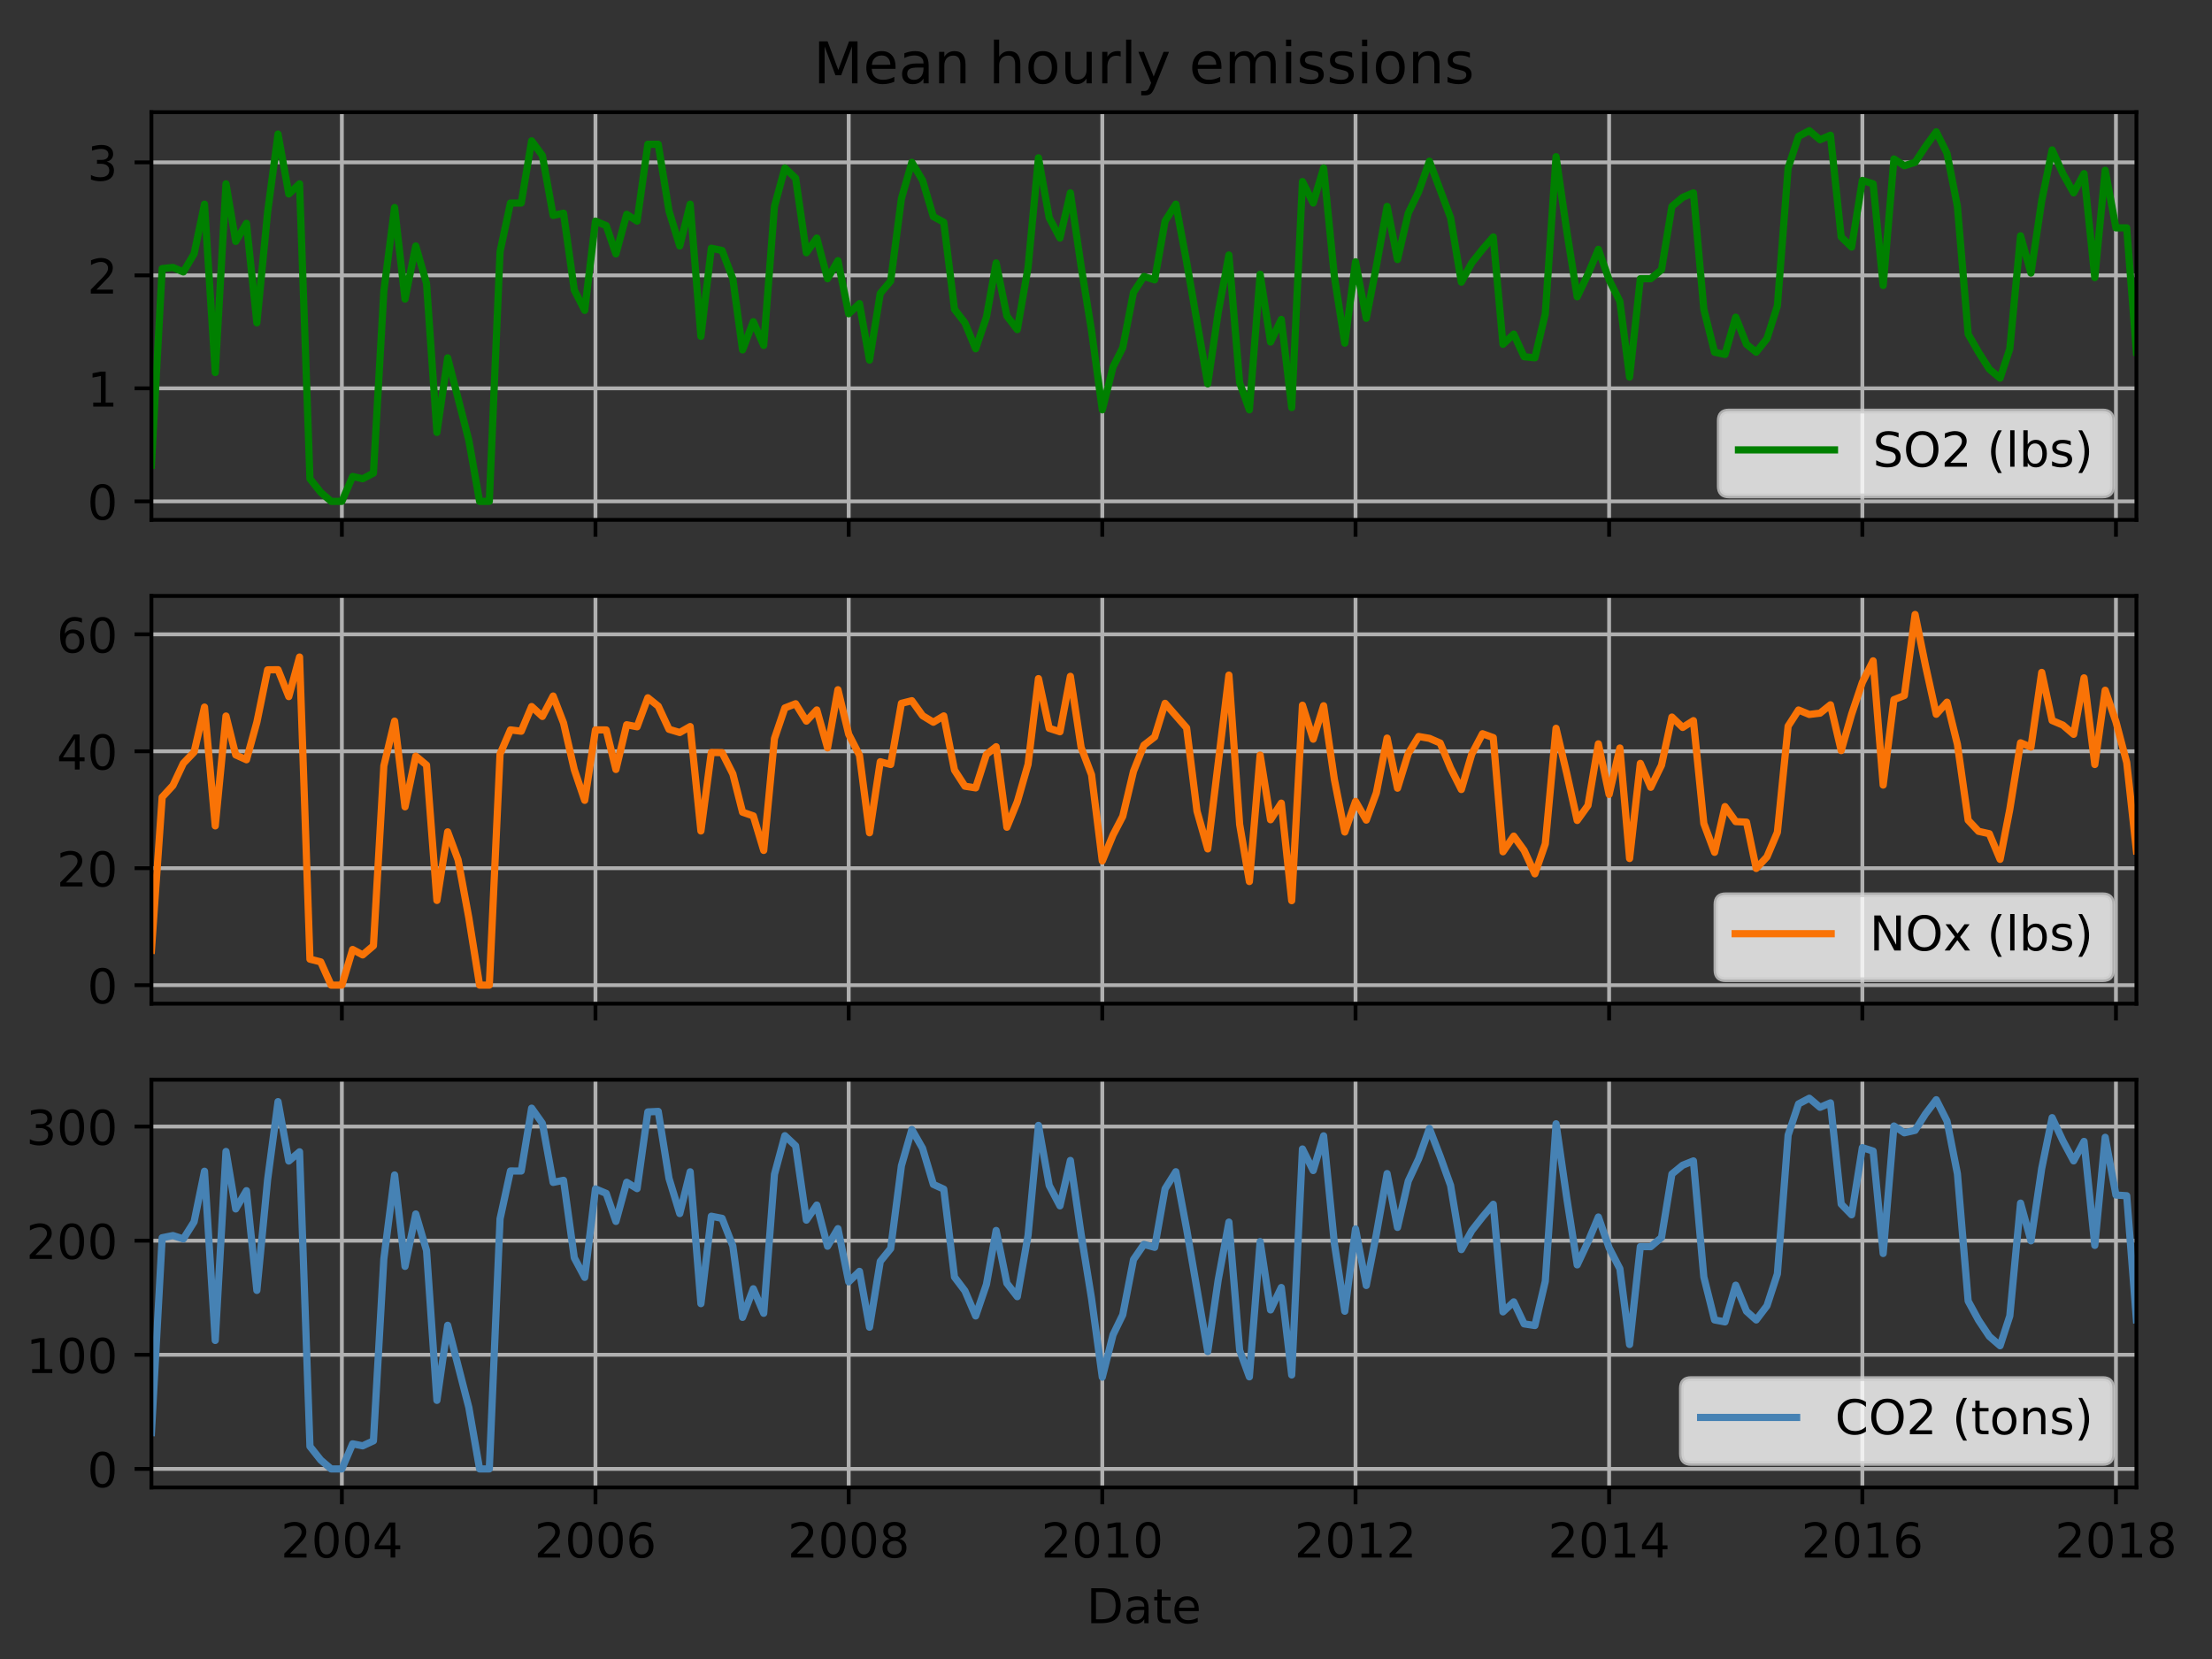 <?xml version="1.0" encoding="utf-8" standalone="no"?>
<!DOCTYPE svg PUBLIC "-//W3C//DTD SVG 1.1//EN"
  "http://www.w3.org/Graphics/SVG/1.1/DTD/svg11.dtd">
<!-- Created with matplotlib (http://matplotlib.org/) -->
<svg height="345.6pt" version="1.1" viewBox="0 0 460.8 345.6" width="460.8pt" xmlns="http://www.w3.org/2000/svg" xmlns:xlink="http://www.w3.org/1999/xlink">
 <rect x="0" y="0" width="460.8" height="345.6" fill="#333333" stroke="none"/>
 <defs>
  <style type="text/css">
*{stroke-linecap:butt;stroke-linejoin:round;}
  </style>
 </defs>
 <g id="figure_1">
  <g id="patch_1">
   <path d="M 0 345.6 
L 460.8 345.6 
L 460.8 0 
L 0 0 
z
" style="fill:none;"/>
  </g>
  <g id="axes_1">
   <g id="patch_2">
    <path d="M 31.543 108.305 
L 445.055 108.305 
L 445.055 23.365 
L 31.543 23.365 
z
" style="fill:none;"/>
   </g>
   <g id="matplotlib.axis_1">
    <g id="xtick_1">
     <g id="line2d_1">
      <path clip-path="url(#pf2b9154aa2)" d="M 71.218 108.305 
L 71.218 23.365 
" style="fill:none;stroke:#b0b0b0;stroke-linecap:square;stroke-width:0.8;"/>
     </g>
     <g id="line2d_2">
      <defs>
       <path d="M 0 0 
L 0 3.5 
" id="m537e63c4b9" style="stroke:#000000;stroke-width:0.8;"/>
      </defs>
      <g>
       <use style="stroke:#000000;stroke-width:0.8;" x="71.218" xlink:href="#m537e63c4b9" y="108.305"/>
      </g>
     </g>
    </g>
    <g id="xtick_2">
     <g id="line2d_3">
      <path clip-path="url(#pf2b9154aa2)" d="M 124.045 108.305 
L 124.045 23.365 
" style="fill:none;stroke:#b0b0b0;stroke-linecap:square;stroke-width:0.8;"/>
     </g>
     <g id="line2d_4">
      <g>
       <use style="stroke:#000000;stroke-width:0.8;" x="124.045" xlink:href="#m537e63c4b9" y="108.305"/>
      </g>
     </g>
    </g>
    <g id="xtick_3">
     <g id="line2d_5">
      <path clip-path="url(#pf2b9154aa2)" d="M 176.8 108.305 
L 176.8 23.365 
" style="fill:none;stroke:#b0b0b0;stroke-linecap:square;stroke-width:0.8;"/>
     </g>
     <g id="line2d_6">
      <g>
       <use style="stroke:#000000;stroke-width:0.8;" x="176.8" xlink:href="#m537e63c4b9" y="108.305"/>
      </g>
     </g>
    </g>
    <g id="xtick_4">
     <g id="line2d_7">
      <path clip-path="url(#pf2b9154aa2)" d="M 229.627 108.305 
L 229.627 23.365 
" style="fill:none;stroke:#b0b0b0;stroke-linecap:square;stroke-width:0.8;"/>
     </g>
     <g id="line2d_8">
      <g>
       <use style="stroke:#000000;stroke-width:0.8;" x="229.627" xlink:href="#m537e63c4b9" y="108.305"/>
      </g>
     </g>
    </g>
    <g id="xtick_5">
     <g id="line2d_9">
      <path clip-path="url(#pf2b9154aa2)" d="M 282.382 108.305 
L 282.382 23.365 
" style="fill:none;stroke:#b0b0b0;stroke-linecap:square;stroke-width:0.8;"/>
     </g>
     <g id="line2d_10">
      <g>
       <use style="stroke:#000000;stroke-width:0.8;" x="282.382" xlink:href="#m537e63c4b9" y="108.305"/>
      </g>
     </g>
    </g>
    <g id="xtick_6">
     <g id="line2d_11">
      <path clip-path="url(#pf2b9154aa2)" d="M 335.209 108.305 
L 335.209 23.365 
" style="fill:none;stroke:#b0b0b0;stroke-linecap:square;stroke-width:0.8;"/>
     </g>
     <g id="line2d_12">
      <g>
       <use style="stroke:#000000;stroke-width:0.8;" x="335.209" xlink:href="#m537e63c4b9" y="108.305"/>
      </g>
     </g>
    </g>
    <g id="xtick_7">
     <g id="line2d_13">
      <path clip-path="url(#pf2b9154aa2)" d="M 387.964 108.305 
L 387.964 23.365 
" style="fill:none;stroke:#b0b0b0;stroke-linecap:square;stroke-width:0.8;"/>
     </g>
     <g id="line2d_14">
      <g>
       <use style="stroke:#000000;stroke-width:0.8;" x="387.964" xlink:href="#m537e63c4b9" y="108.305"/>
      </g>
     </g>
    </g>
    <g id="xtick_8">
     <g id="line2d_15">
      <path clip-path="url(#pf2b9154aa2)" d="M 440.792 108.305 
L 440.792 23.365 
" style="fill:none;stroke:#b0b0b0;stroke-linecap:square;stroke-width:0.8;"/>
     </g>
     <g id="line2d_16">
      <g>
       <use style="stroke:#000000;stroke-width:0.8;" x="440.792" xlink:href="#m537e63c4b9" y="108.305"/>
      </g>
     </g>
    </g>
   </g>
   <g id="matplotlib.axis_2">
    <g id="ytick_1">
     <g id="line2d_17">
      <path clip-path="url(#pf2b9154aa2)" d="M 31.543 104.444 
L 445.055 104.444 
" style="fill:none;stroke:#b0b0b0;stroke-linecap:square;stroke-width:0.8;"/>
     </g>
     <g id="line2d_18">
      <defs>
       <path d="M 0 0 
L -3.5 0 
" id="mbe2795f615" style="stroke:#000000;stroke-width:0.8;"/>
      </defs>
      <g>
       <use style="stroke:#000000;stroke-width:0.8;" x="31.543" xlink:href="#mbe2795f615" y="104.444"/>
      </g>
     </g>
     <g id="text_1">
      <!-- 0 -->
      <defs>
       <path d="M 31.781 66.406 
Q 24.172 66.406 20.328 58.906 
Q 16.5 51.422 16.5 36.375 
Q 16.5 21.391 20.328 13.891 
Q 24.172 6.391 31.781 6.391 
Q 39.453 6.391 43.281 13.891 
Q 47.125 21.391 47.125 36.375 
Q 47.125 51.422 43.281 58.906 
Q 39.453 66.406 31.781 66.406 
z
M 31.781 74.219 
Q 44.047 74.219 50.516 64.516 
Q 56.984 54.828 56.984 36.375 
Q 56.984 17.969 50.516 8.266 
Q 44.047 -1.422 31.781 -1.422 
Q 19.531 -1.422 13.062 8.266 
Q 6.594 17.969 6.594 36.375 
Q 6.594 54.828 13.062 64.516 
Q 19.531 74.219 31.781 74.219 
z
" id="DejaVuSans-30"/>
      </defs>
      <g transform="translate(18.18 108.243)scale(0.1 -0.1)">
       <use xlink:href="#DejaVuSans-30"/>
      </g>
     </g>
    </g>
    <g id="ytick_2">
     <g id="line2d_19">
      <path clip-path="url(#pf2b9154aa2)" d="M 31.543 80.902 
L 445.055 80.902 
" style="fill:none;stroke:#b0b0b0;stroke-linecap:square;stroke-width:0.8;"/>
     </g>
     <g id="line2d_20">
      <g>
       <use style="stroke:#000000;stroke-width:0.8;" x="31.543" xlink:href="#mbe2795f615" y="80.902"/>
      </g>
     </g>
     <g id="text_2">
      <!-- 1 -->
      <defs>
       <path d="M 12.406 8.297 
L 28.516 8.297 
L 28.516 63.922 
L 10.984 60.406 
L 10.984 69.391 
L 28.422 72.906 
L 38.281 72.906 
L 38.281 8.297 
L 54.391 8.297 
L 54.391 0 
L 12.406 0 
z
" id="DejaVuSans-31"/>
      </defs>
      <g transform="translate(18.18 84.701)scale(0.1 -0.1)">
       <use xlink:href="#DejaVuSans-31"/>
      </g>
     </g>
    </g>
    <g id="ytick_3">
     <g id="line2d_21">
      <path clip-path="url(#pf2b9154aa2)" d="M 31.543 57.36 
L 445.055 57.36 
" style="fill:none;stroke:#b0b0b0;stroke-linecap:square;stroke-width:0.8;"/>
     </g>
     <g id="line2d_22">
      <g>
       <use style="stroke:#000000;stroke-width:0.8;" x="31.543" xlink:href="#mbe2795f615" y="57.36"/>
      </g>
     </g>
     <g id="text_3">
      <!-- 2 -->
      <defs>
       <path d="M 19.188 8.297 
L 53.609 8.297 
L 53.609 0 
L 7.328 0 
L 7.328 8.297 
Q 12.938 14.109 22.625 23.891 
Q 32.328 33.688 34.812 36.531 
Q 39.547 41.844 41.422 45.531 
Q 43.312 49.219 43.312 52.781 
Q 43.312 58.594 39.234 62.25 
Q 35.156 65.922 28.609 65.922 
Q 23.969 65.922 18.812 64.312 
Q 13.672 62.703 7.812 59.422 
L 7.812 69.391 
Q 13.766 71.781 18.938 73 
Q 24.125 74.219 28.422 74.219 
Q 39.75 74.219 46.484 68.547 
Q 53.219 62.891 53.219 53.422 
Q 53.219 48.922 51.531 44.891 
Q 49.859 40.875 45.406 35.406 
Q 44.188 33.984 37.641 27.219 
Q 31.109 20.453 19.188 8.297 
z
" id="DejaVuSans-32"/>
      </defs>
      <g transform="translate(18.18 61.159)scale(0.1 -0.1)">
       <use xlink:href="#DejaVuSans-32"/>
      </g>
     </g>
    </g>
    <g id="ytick_4">
     <g id="line2d_23">
      <path clip-path="url(#pf2b9154aa2)" d="M 31.543 33.818 
L 445.055 33.818 
" style="fill:none;stroke:#b0b0b0;stroke-linecap:square;stroke-width:0.8;"/>
     </g>
     <g id="line2d_24">
      <g>
       <use style="stroke:#000000;stroke-width:0.8;" x="31.543" xlink:href="#mbe2795f615" y="33.818"/>
      </g>
     </g>
     <g id="text_4">
      <!-- 3 -->
      <defs>
       <path d="M 40.578 39.312 
Q 47.656 37.797 51.625 33 
Q 55.609 28.219 55.609 21.188 
Q 55.609 10.406 48.188 4.484 
Q 40.766 -1.422 27.094 -1.422 
Q 22.516 -1.422 17.656 -0.516 
Q 12.797 0.391 7.625 2.203 
L 7.625 11.719 
Q 11.719 9.328 16.594 8.109 
Q 21.484 6.891 26.812 6.891 
Q 36.078 6.891 40.938 10.547 
Q 45.797 14.203 45.797 21.188 
Q 45.797 27.641 41.281 31.266 
Q 36.766 34.906 28.719 34.906 
L 20.219 34.906 
L 20.219 43.016 
L 29.109 43.016 
Q 36.375 43.016 40.234 45.922 
Q 44.094 48.828 44.094 54.297 
Q 44.094 59.906 40.109 62.906 
Q 36.141 65.922 28.719 65.922 
Q 24.656 65.922 20.016 65.031 
Q 15.375 64.156 9.812 62.312 
L 9.812 71.094 
Q 15.438 72.656 20.344 73.438 
Q 25.25 74.219 29.594 74.219 
Q 40.828 74.219 47.359 69.109 
Q 53.906 64.016 53.906 55.328 
Q 53.906 49.266 50.438 45.094 
Q 46.969 40.922 40.578 39.312 
z
" id="DejaVuSans-33"/>
      </defs>
      <g transform="translate(18.18 37.617)scale(0.1 -0.1)">
       <use xlink:href="#DejaVuSans-33"/>
      </g>
     </g>
    </g>
   </g>
   <g id="line2d_25">
    <path clip-path="url(#pf2b9154aa2)" d="M 31.543 96.91 
L 33.783 55.947 
L 36.024 55.712 
L 38.192 56.653 
L 40.432 52.887 
L 42.6 42.528 
L 44.84 77.606 
L 47.08 38.291 
L 49.104 50.297 
L 51.344 46.53 
L 53.512 67.247 
L 55.752 44.176 
L 57.92 27.932 
L 60.161 40.409 
L 62.401 38.291 
L 64.569 99.735 
L 66.809 102.56 
L 68.977 104.444 
L 71.218 104.444 
L 73.458 99.264 
L 75.554 99.735 
L 77.794 98.558 
L 79.962 60.656 
L 82.202 43.234 
L 84.37 62.303 
L 86.611 51.239 
L 88.851 59.008 
L 91.019 90.083 
L 93.259 74.545 
L 97.667 91.731 
L 99.908 104.444 
L 101.931 104.444 
L 104.171 52.416 
L 106.339 42.293 
L 108.58 42.293 
L 110.748 29.345 
L 112.988 32.405 
L 115.228 44.882 
L 117.396 44.412 
L 119.637 60.42 
L 121.805 64.658 
L 124.045 46.06 
L 126.285 47.001 
L 128.309 52.887 
L 130.549 44.647 
L 132.717 46.06 
L 134.957 30.051 
L 137.125 30.051 
L 139.365 43.941 
L 141.606 51.239 
L 143.774 42.528 
L 146.014 70.072 
L 148.182 51.71 
L 150.422 52.18 
L 152.663 58.066 
L 154.686 72.897 
L 156.926 67.012 
L 159.094 71.956 
L 161.335 42.999 
L 163.503 34.995 
L 165.743 37.114 
L 167.983 52.651 
L 170.151 49.591 
L 172.392 58.066 
L 174.56 54.299 
L 176.8 65.364 
L 179.04 63.245 
L 181.136 75.016 
L 183.376 61.126 
L 185.544 58.537 
L 187.784 41.351 
L 189.952 33.818 
L 192.193 37.584 
L 194.433 45.118 
L 196.601 46.295 
L 198.841 64.422 
L 201.009 67.247 
L 203.25 72.662 
L 205.49 66.07 
L 207.513 54.77 
L 209.754 65.835 
L 211.922 68.66 
L 214.162 55.712 
L 216.33 32.876 
L 218.57 45.353 
L 220.81 49.591 
L 222.979 40.174 
L 225.219 55.476 
L 227.387 68.895 
L 229.627 85.375 
L 231.867 76.429 
L 233.891 72.427 
L 236.131 60.891 
L 238.299 57.595 
L 240.539 58.301 
L 242.707 46.06 
L 244.948 42.528 
L 247.188 54.535 
L 251.596 79.96 
L 253.764 65.129 
L 256.005 53.122 
L 258.245 79.725 
L 260.268 85.375 
L 262.509 57.124 
L 264.677 71.249 
L 266.917 66.541 
L 269.085 84.904 
L 271.325 37.82 
L 273.565 42.293 
L 275.733 34.995 
L 277.974 57.595 
L 280.142 71.485 
L 282.382 54.535 
L 284.622 66.306 
L 286.718 55.476 
L 288.958 42.999 
L 291.126 54.064 
L 293.367 44.412 
L 295.535 39.939 
L 297.775 33.582 
L 302.183 45.353 
L 304.424 58.772 
L 306.592 54.77 
L 308.832 51.945 
L 311.072 49.355 
L 313.096 71.72 
L 315.336 69.602 
L 317.504 74.31 
L 319.744 74.545 
L 321.912 65.364 
L 324.152 32.641 
L 326.393 48.178 
L 328.561 61.833 
L 330.801 57.124 
L 332.969 51.945 
L 335.209 58.301 
L 337.45 62.774 
L 339.473 78.547 
L 341.713 58.066 
L 343.881 58.066 
L 346.122 56.183 
L 348.29 42.999 
L 350.53 41.116 
L 352.77 40.174 
L 354.938 64.422 
L 357.178 73.368 
L 359.346 73.839 
L 361.587 66.07 
L 363.827 71.72 
L 365.851 73.368 
L 368.091 70.543 
L 370.259 63.716 
L 372.499 34.995 
L 374.667 28.403 
L 376.907 27.226 
L 379.148 29.109 
L 381.316 28.168 
L 383.556 49.355 
L 385.724 51.474 
L 387.964 37.584 
L 390.205 38.291 
L 392.3 59.478 
L 394.541 33.111 
L 396.709 34.524 
L 398.949 33.818 
L 401.117 30.522 
L 403.357 27.461 
L 405.597 31.934 
L 407.765 42.999 
L 410.006 69.602 
L 412.174 73.368 
L 414.414 76.9 
L 416.654 78.783 
L 418.678 72.662 
L 420.918 49.12 
L 423.086 56.889 
L 425.326 41.822 
L 427.494 31.228 
L 429.735 36.172 
L 431.975 40.174 
L 434.143 36.172 
L 436.383 57.831 
L 438.551 35.466 
L 440.792 47.472 
L 443.032 47.472 
L 445.055 73.368 
L 445.055 73.368 
" style="fill:none;stroke:#008000;stroke-linecap:square;stroke-width:1.5;"/>
   </g>
   <g id="patch_3">
    <path d="M 31.543 108.305 
L 31.543 23.365 
" style="fill:none;stroke:#000000;stroke-linecap:square;stroke-linejoin:miter;stroke-width:0.8;"/>
   </g>
   <g id="patch_4">
    <path d="M 445.055 108.305 
L 445.055 23.365 
" style="fill:none;stroke:#000000;stroke-linecap:square;stroke-linejoin:miter;stroke-width:0.8;"/>
   </g>
   <g id="patch_5">
    <path d="M 31.543 108.305 
L 445.055 108.305 
" style="fill:none;stroke:#000000;stroke-linecap:square;stroke-linejoin:miter;stroke-width:0.8;"/>
   </g>
   <g id="patch_6">
    <path d="M 31.543 23.365 
L 445.055 23.365 
" style="fill:none;stroke:#000000;stroke-linecap:square;stroke-linejoin:miter;stroke-width:0.8;"/>
   </g>
   <g id="text_5">
    <!-- Mean hourly emissions -->
    <defs>
     <path d="M 9.812 72.906 
L 24.516 72.906 
L 43.109 23.297 
L 61.812 72.906 
L 76.516 72.906 
L 76.516 0 
L 66.891 0 
L 66.891 64.016 
L 48.094 14.016 
L 38.188 14.016 
L 19.391 64.016 
L 19.391 0 
L 9.812 0 
z
" id="DejaVuSans-4d"/>
     <path d="M 56.203 29.594 
L 56.203 25.203 
L 14.891 25.203 
Q 15.484 15.922 20.484 11.062 
Q 25.484 6.203 34.422 6.203 
Q 39.594 6.203 44.453 7.469 
Q 49.312 8.734 54.109 11.281 
L 54.109 2.781 
Q 49.266 0.734 44.188 -0.344 
Q 39.109 -1.422 33.891 -1.422 
Q 20.797 -1.422 13.156 6.188 
Q 5.516 13.812 5.516 26.812 
Q 5.516 40.234 12.766 48.109 
Q 20.016 56 32.328 56 
Q 43.359 56 49.781 48.891 
Q 56.203 41.797 56.203 29.594 
z
M 47.219 32.234 
Q 47.125 39.594 43.094 43.984 
Q 39.062 48.391 32.422 48.391 
Q 24.906 48.391 20.391 44.141 
Q 15.875 39.891 15.188 32.172 
z
" id="DejaVuSans-65"/>
     <path d="M 34.281 27.484 
Q 23.391 27.484 19.188 25 
Q 14.984 22.516 14.984 16.5 
Q 14.984 11.719 18.141 8.906 
Q 21.297 6.109 26.703 6.109 
Q 34.188 6.109 38.703 11.406 
Q 43.219 16.703 43.219 25.484 
L 43.219 27.484 
z
M 52.203 31.203 
L 52.203 0 
L 43.219 0 
L 43.219 8.297 
Q 40.141 3.328 35.547 0.953 
Q 30.953 -1.422 24.312 -1.422 
Q 15.922 -1.422 10.953 3.297 
Q 6 8.016 6 15.922 
Q 6 25.141 12.172 29.828 
Q 18.359 34.516 30.609 34.516 
L 43.219 34.516 
L 43.219 35.406 
Q 43.219 41.609 39.141 45 
Q 35.062 48.391 27.688 48.391 
Q 23 48.391 18.547 47.266 
Q 14.109 46.141 10.016 43.891 
L 10.016 52.203 
Q 14.938 54.109 19.578 55.047 
Q 24.219 56 28.609 56 
Q 40.484 56 46.344 49.844 
Q 52.203 43.703 52.203 31.203 
z
" id="DejaVuSans-61"/>
     <path d="M 54.891 33.016 
L 54.891 0 
L 45.906 0 
L 45.906 32.719 
Q 45.906 40.484 42.875 44.328 
Q 39.844 48.188 33.797 48.188 
Q 26.516 48.188 22.312 43.547 
Q 18.109 38.922 18.109 30.906 
L 18.109 0 
L 9.078 0 
L 9.078 54.688 
L 18.109 54.688 
L 18.109 46.188 
Q 21.344 51.125 25.703 53.562 
Q 30.078 56 35.797 56 
Q 45.219 56 50.047 50.172 
Q 54.891 44.344 54.891 33.016 
z
" id="DejaVuSans-6e"/>
     <path id="DejaVuSans-20"/>
     <path d="M 54.891 33.016 
L 54.891 0 
L 45.906 0 
L 45.906 32.719 
Q 45.906 40.484 42.875 44.328 
Q 39.844 48.188 33.797 48.188 
Q 26.516 48.188 22.312 43.547 
Q 18.109 38.922 18.109 30.906 
L 18.109 0 
L 9.078 0 
L 9.078 75.984 
L 18.109 75.984 
L 18.109 46.188 
Q 21.344 51.125 25.703 53.562 
Q 30.078 56 35.797 56 
Q 45.219 56 50.047 50.172 
Q 54.891 44.344 54.891 33.016 
z
" id="DejaVuSans-68"/>
     <path d="M 30.609 48.391 
Q 23.391 48.391 19.188 42.75 
Q 14.984 37.109 14.984 27.297 
Q 14.984 17.484 19.156 11.844 
Q 23.344 6.203 30.609 6.203 
Q 37.797 6.203 41.984 11.859 
Q 46.188 17.531 46.188 27.297 
Q 46.188 37.016 41.984 42.703 
Q 37.797 48.391 30.609 48.391 
z
M 30.609 56 
Q 42.328 56 49.016 48.375 
Q 55.719 40.766 55.719 27.297 
Q 55.719 13.875 49.016 6.219 
Q 42.328 -1.422 30.609 -1.422 
Q 18.844 -1.422 12.172 6.219 
Q 5.516 13.875 5.516 27.297 
Q 5.516 40.766 12.172 48.375 
Q 18.844 56 30.609 56 
z
" id="DejaVuSans-6f"/>
     <path d="M 8.5 21.578 
L 8.5 54.688 
L 17.484 54.688 
L 17.484 21.922 
Q 17.484 14.156 20.5 10.266 
Q 23.531 6.391 29.594 6.391 
Q 36.859 6.391 41.078 11.031 
Q 45.312 15.672 45.312 23.688 
L 45.312 54.688 
L 54.297 54.688 
L 54.297 0 
L 45.312 0 
L 45.312 8.406 
Q 42.047 3.422 37.719 1 
Q 33.406 -1.422 27.688 -1.422 
Q 18.266 -1.422 13.375 4.438 
Q 8.5 10.297 8.5 21.578 
z
M 31.109 56 
z
" id="DejaVuSans-75"/>
     <path d="M 41.109 46.297 
Q 39.594 47.172 37.812 47.578 
Q 36.031 48 33.891 48 
Q 26.266 48 22.188 43.047 
Q 18.109 38.094 18.109 28.812 
L 18.109 0 
L 9.078 0 
L 9.078 54.688 
L 18.109 54.688 
L 18.109 46.188 
Q 20.953 51.172 25.484 53.578 
Q 30.031 56 36.531 56 
Q 37.453 56 38.578 55.875 
Q 39.703 55.766 41.062 55.516 
z
" id="DejaVuSans-72"/>
     <path d="M 9.422 75.984 
L 18.406 75.984 
L 18.406 0 
L 9.422 0 
z
" id="DejaVuSans-6c"/>
     <path d="M 32.172 -5.078 
Q 28.375 -14.844 24.75 -17.812 
Q 21.141 -20.797 15.094 -20.797 
L 7.906 -20.797 
L 7.906 -13.281 
L 13.188 -13.281 
Q 16.891 -13.281 18.938 -11.516 
Q 21 -9.766 23.484 -3.219 
L 25.094 0.875 
L 2.984 54.688 
L 12.5 54.688 
L 29.594 11.922 
L 46.688 54.688 
L 56.203 54.688 
z
" id="DejaVuSans-79"/>
     <path d="M 52 44.188 
Q 55.375 50.25 60.062 53.125 
Q 64.75 56 71.094 56 
Q 79.641 56 84.281 50.016 
Q 88.922 44.047 88.922 33.016 
L 88.922 0 
L 79.891 0 
L 79.891 32.719 
Q 79.891 40.578 77.094 44.375 
Q 74.312 48.188 68.609 48.188 
Q 61.625 48.188 57.562 43.547 
Q 53.516 38.922 53.516 30.906 
L 53.516 0 
L 44.484 0 
L 44.484 32.719 
Q 44.484 40.625 41.703 44.406 
Q 38.922 48.188 33.109 48.188 
Q 26.219 48.188 22.156 43.531 
Q 18.109 38.875 18.109 30.906 
L 18.109 0 
L 9.078 0 
L 9.078 54.688 
L 18.109 54.688 
L 18.109 46.188 
Q 21.188 51.219 25.484 53.609 
Q 29.781 56 35.688 56 
Q 41.656 56 45.828 52.969 
Q 50 49.953 52 44.188 
z
" id="DejaVuSans-6d"/>
     <path d="M 9.422 54.688 
L 18.406 54.688 
L 18.406 0 
L 9.422 0 
z
M 9.422 75.984 
L 18.406 75.984 
L 18.406 64.594 
L 9.422 64.594 
z
" id="DejaVuSans-69"/>
     <path d="M 44.281 53.078 
L 44.281 44.578 
Q 40.484 46.531 36.375 47.5 
Q 32.281 48.484 27.875 48.484 
Q 21.188 48.484 17.844 46.438 
Q 14.5 44.391 14.5 40.281 
Q 14.5 37.156 16.891 35.375 
Q 19.281 33.594 26.516 31.984 
L 29.594 31.297 
Q 39.156 29.25 43.188 25.516 
Q 47.219 21.781 47.219 15.094 
Q 47.219 7.469 41.188 3.016 
Q 35.156 -1.422 24.609 -1.422 
Q 20.219 -1.422 15.453 -0.562 
Q 10.688 0.297 5.422 2 
L 5.422 11.281 
Q 10.406 8.688 15.234 7.391 
Q 20.062 6.109 24.812 6.109 
Q 31.156 6.109 34.562 8.281 
Q 37.984 10.453 37.984 14.406 
Q 37.984 18.062 35.516 20.016 
Q 33.062 21.969 24.703 23.781 
L 21.578 24.516 
Q 13.234 26.266 9.516 29.906 
Q 5.812 33.547 5.812 39.891 
Q 5.812 47.609 11.281 51.797 
Q 16.75 56 26.812 56 
Q 31.781 56 36.172 55.266 
Q 40.578 54.547 44.281 53.078 
z
" id="DejaVuSans-73"/>
    </defs>
    <g transform="translate(169.456 17.365)scale(0.12 -0.12)">
     <use xlink:href="#DejaVuSans-4d"/>
     <use x="86.279" xlink:href="#DejaVuSans-65"/>
     <use x="147.803" xlink:href="#DejaVuSans-61"/>
     <use x="209.082" xlink:href="#DejaVuSans-6e"/>
     <use x="272.461" xlink:href="#DejaVuSans-20"/>
     <use x="304.248" xlink:href="#DejaVuSans-68"/>
     <use x="367.627" xlink:href="#DejaVuSans-6f"/>
     <use x="428.809" xlink:href="#DejaVuSans-75"/>
     <use x="492.188" xlink:href="#DejaVuSans-72"/>
     <use x="533.301" xlink:href="#DejaVuSans-6c"/>
     <use x="561.084" xlink:href="#DejaVuSans-79"/>
     <use x="620.264" xlink:href="#DejaVuSans-20"/>
     <use x="652.051" xlink:href="#DejaVuSans-65"/>
     <use x="713.574" xlink:href="#DejaVuSans-6d"/>
     <use x="810.986" xlink:href="#DejaVuSans-69"/>
     <use x="838.77" xlink:href="#DejaVuSans-73"/>
     <use x="890.869" xlink:href="#DejaVuSans-73"/>
     <use x="942.969" xlink:href="#DejaVuSans-69"/>
     <use x="970.752" xlink:href="#DejaVuSans-6f"/>
     <use x="1031.934" xlink:href="#DejaVuSans-6e"/>
     <use x="1095.312" xlink:href="#DejaVuSans-73"/>
    </g>
   </g>
   <g id="legend_1">
    <g id="patch_7">
     <path d="M 360.155 103.305 
L 438.055 103.305 
Q 440.055 103.305 440.055 101.305 
L 440.055 87.626 
Q 440.055 85.626 438.055 85.626 
L 360.155 85.626 
Q 358.155 85.626 358.155 87.626 
L 358.155 101.305 
Q 358.155 103.305 360.155 103.305 
z
" style="fill:#ffffff;opacity:0.8;stroke:#cccccc;stroke-linejoin:miter;"/>
    </g>
    <g id="line2d_26">
     <path d="M 362.155 93.725 
L 382.155 93.725 
" style="fill:none;stroke:#008000;stroke-linecap:square;stroke-width:1.5;"/>
    </g>
    <g id="line2d_27"/>
    <g id="text_6">
     <!-- SO2 (lbs) -->
     <defs>
      <path d="M 53.516 70.516 
L 53.516 60.891 
Q 47.906 63.578 42.922 64.891 
Q 37.938 66.219 33.297 66.219 
Q 25.25 66.219 20.875 63.094 
Q 16.5 59.969 16.5 54.203 
Q 16.5 49.359 19.406 46.891 
Q 22.312 44.438 30.422 42.922 
L 36.375 41.703 
Q 47.406 39.594 52.656 34.297 
Q 57.906 29 57.906 20.125 
Q 57.906 9.516 50.797 4.047 
Q 43.703 -1.422 29.984 -1.422 
Q 24.812 -1.422 18.969 -0.25 
Q 13.141 0.922 6.891 3.219 
L 6.891 13.375 
Q 12.891 10.016 18.656 8.297 
Q 24.422 6.594 29.984 6.594 
Q 38.422 6.594 43.016 9.906 
Q 47.609 13.234 47.609 19.391 
Q 47.609 24.75 44.312 27.781 
Q 41.016 30.812 33.5 32.328 
L 27.484 33.5 
Q 16.453 35.688 11.516 40.375 
Q 6.594 45.062 6.594 53.422 
Q 6.594 63.094 13.406 68.656 
Q 20.219 74.219 32.172 74.219 
Q 37.312 74.219 42.625 73.281 
Q 47.953 72.359 53.516 70.516 
z
" id="DejaVuSans-53"/>
      <path d="M 39.406 66.219 
Q 28.656 66.219 22.328 58.203 
Q 16.016 50.203 16.016 36.375 
Q 16.016 22.609 22.328 14.594 
Q 28.656 6.594 39.406 6.594 
Q 50.141 6.594 56.422 14.594 
Q 62.703 22.609 62.703 36.375 
Q 62.703 50.203 56.422 58.203 
Q 50.141 66.219 39.406 66.219 
z
M 39.406 74.219 
Q 54.734 74.219 63.906 63.938 
Q 73.094 53.656 73.094 36.375 
Q 73.094 19.141 63.906 8.859 
Q 54.734 -1.422 39.406 -1.422 
Q 24.031 -1.422 14.812 8.828 
Q 5.609 19.094 5.609 36.375 
Q 5.609 53.656 14.812 63.938 
Q 24.031 74.219 39.406 74.219 
z
" id="DejaVuSans-4f"/>
      <path d="M 31 75.875 
Q 24.469 64.656 21.281 53.656 
Q 18.109 42.672 18.109 31.391 
Q 18.109 20.125 21.312 9.062 
Q 24.516 -2 31 -13.188 
L 23.188 -13.188 
Q 15.875 -1.703 12.234 9.375 
Q 8.594 20.453 8.594 31.391 
Q 8.594 42.281 12.203 53.312 
Q 15.828 64.359 23.188 75.875 
z
" id="DejaVuSans-28"/>
      <path d="M 48.688 27.297 
Q 48.688 37.203 44.609 42.844 
Q 40.531 48.484 33.406 48.484 
Q 26.266 48.484 22.188 42.844 
Q 18.109 37.203 18.109 27.297 
Q 18.109 17.391 22.188 11.75 
Q 26.266 6.109 33.406 6.109 
Q 40.531 6.109 44.609 11.75 
Q 48.688 17.391 48.688 27.297 
z
M 18.109 46.391 
Q 20.953 51.266 25.266 53.625 
Q 29.594 56 35.594 56 
Q 45.562 56 51.781 48.094 
Q 58.016 40.188 58.016 27.297 
Q 58.016 14.406 51.781 6.484 
Q 45.562 -1.422 35.594 -1.422 
Q 29.594 -1.422 25.266 0.953 
Q 20.953 3.328 18.109 8.203 
L 18.109 0 
L 9.078 0 
L 9.078 75.984 
L 18.109 75.984 
z
" id="DejaVuSans-62"/>
      <path d="M 8.016 75.875 
L 15.828 75.875 
Q 23.141 64.359 26.781 53.312 
Q 30.422 42.281 30.422 31.391 
Q 30.422 20.453 26.781 9.375 
Q 23.141 -1.703 15.828 -13.188 
L 8.016 -13.188 
Q 14.5 -2 17.703 9.062 
Q 20.906 20.125 20.906 31.391 
Q 20.906 42.672 17.703 53.656 
Q 14.5 64.656 8.016 75.875 
z
" id="DejaVuSans-29"/>
     </defs>
     <g transform="translate(390.155 97.225)scale(0.1 -0.1)">
      <use xlink:href="#DejaVuSans-53"/>
      <use x="63.477" xlink:href="#DejaVuSans-4f"/>
      <use x="142.188" xlink:href="#DejaVuSans-32"/>
      <use x="205.811" xlink:href="#DejaVuSans-20"/>
      <use x="237.598" xlink:href="#DejaVuSans-28"/>
      <use x="276.611" xlink:href="#DejaVuSans-6c"/>
      <use x="304.395" xlink:href="#DejaVuSans-62"/>
      <use x="367.871" xlink:href="#DejaVuSans-73"/>
      <use x="419.971" xlink:href="#DejaVuSans-29"/>
     </g>
    </g>
   </g>
  </g>
  <g id="axes_2">
   <g id="patch_8">
    <path d="M 31.543 209.084 
L 445.055 209.084 
L 445.055 124.145 
L 31.543 124.145 
z
" style="fill:none;"/>
   </g>
   <g id="matplotlib.axis_3">
    <g id="xtick_9">
     <g id="line2d_28">
      <path clip-path="url(#p8d551031f2)" d="M 71.218 209.084 
L 71.218 124.145 
" style="fill:none;stroke:#b0b0b0;stroke-linecap:square;stroke-width:0.8;"/>
     </g>
     <g id="line2d_29">
      <g>
       <use style="stroke:#000000;stroke-width:0.8;" x="71.218" xlink:href="#m537e63c4b9" y="209.084"/>
      </g>
     </g>
    </g>
    <g id="xtick_10">
     <g id="line2d_30">
      <path clip-path="url(#p8d551031f2)" d="M 124.045 209.084 
L 124.045 124.145 
" style="fill:none;stroke:#b0b0b0;stroke-linecap:square;stroke-width:0.8;"/>
     </g>
     <g id="line2d_31">
      <g>
       <use style="stroke:#000000;stroke-width:0.8;" x="124.045" xlink:href="#m537e63c4b9" y="209.084"/>
      </g>
     </g>
    </g>
    <g id="xtick_11">
     <g id="line2d_32">
      <path clip-path="url(#p8d551031f2)" d="M 176.8 209.084 
L 176.8 124.145 
" style="fill:none;stroke:#b0b0b0;stroke-linecap:square;stroke-width:0.8;"/>
     </g>
     <g id="line2d_33">
      <g>
       <use style="stroke:#000000;stroke-width:0.8;" x="176.8" xlink:href="#m537e63c4b9" y="209.084"/>
      </g>
     </g>
    </g>
    <g id="xtick_12">
     <g id="line2d_34">
      <path clip-path="url(#p8d551031f2)" d="M 229.627 209.084 
L 229.627 124.145 
" style="fill:none;stroke:#b0b0b0;stroke-linecap:square;stroke-width:0.8;"/>
     </g>
     <g id="line2d_35">
      <g>
       <use style="stroke:#000000;stroke-width:0.8;" x="229.627" xlink:href="#m537e63c4b9" y="209.084"/>
      </g>
     </g>
    </g>
    <g id="xtick_13">
     <g id="line2d_36">
      <path clip-path="url(#p8d551031f2)" d="M 282.382 209.084 
L 282.382 124.145 
" style="fill:none;stroke:#b0b0b0;stroke-linecap:square;stroke-width:0.8;"/>
     </g>
     <g id="line2d_37">
      <g>
       <use style="stroke:#000000;stroke-width:0.8;" x="282.382" xlink:href="#m537e63c4b9" y="209.084"/>
      </g>
     </g>
    </g>
    <g id="xtick_14">
     <g id="line2d_38">
      <path clip-path="url(#p8d551031f2)" d="M 335.209 209.084 
L 335.209 124.145 
" style="fill:none;stroke:#b0b0b0;stroke-linecap:square;stroke-width:0.8;"/>
     </g>
     <g id="line2d_39">
      <g>
       <use style="stroke:#000000;stroke-width:0.8;" x="335.209" xlink:href="#m537e63c4b9" y="209.084"/>
      </g>
     </g>
    </g>
    <g id="xtick_15">
     <g id="line2d_40">
      <path clip-path="url(#p8d551031f2)" d="M 387.964 209.084 
L 387.964 124.145 
" style="fill:none;stroke:#b0b0b0;stroke-linecap:square;stroke-width:0.8;"/>
     </g>
     <g id="line2d_41">
      <g>
       <use style="stroke:#000000;stroke-width:0.8;" x="387.964" xlink:href="#m537e63c4b9" y="209.084"/>
      </g>
     </g>
    </g>
    <g id="xtick_16">
     <g id="line2d_42">
      <path clip-path="url(#p8d551031f2)" d="M 440.792 209.084 
L 440.792 124.145 
" style="fill:none;stroke:#b0b0b0;stroke-linecap:square;stroke-width:0.8;"/>
     </g>
     <g id="line2d_43">
      <g>
       <use style="stroke:#000000;stroke-width:0.8;" x="440.792" xlink:href="#m537e63c4b9" y="209.084"/>
      </g>
     </g>
    </g>
   </g>
   <g id="matplotlib.axis_4">
    <g id="ytick_5">
     <g id="line2d_44">
      <path clip-path="url(#p8d551031f2)" d="M 31.543 205.223 
L 445.055 205.223 
" style="fill:none;stroke:#b0b0b0;stroke-linecap:square;stroke-width:0.8;"/>
     </g>
     <g id="line2d_45">
      <g>
       <use style="stroke:#000000;stroke-width:0.8;" x="31.543" xlink:href="#mbe2795f615" y="205.223"/>
      </g>
     </g>
     <g id="text_7">
      <!-- 0 -->
      <g transform="translate(18.18 209.022)scale(0.1 -0.1)">
       <use xlink:href="#DejaVuSans-30"/>
      </g>
     </g>
    </g>
    <g id="ytick_6">
     <g id="line2d_46">
      <path clip-path="url(#p8d551031f2)" d="M 31.543 180.864 
L 445.055 180.864 
" style="fill:none;stroke:#b0b0b0;stroke-linecap:square;stroke-width:0.8;"/>
     </g>
     <g id="line2d_47">
      <g>
       <use style="stroke:#000000;stroke-width:0.8;" x="31.543" xlink:href="#mbe2795f615" y="180.864"/>
      </g>
     </g>
     <g id="text_8">
      <!-- 20 -->
      <g transform="translate(11.818 184.663)scale(0.1 -0.1)">
       <use xlink:href="#DejaVuSans-32"/>
       <use x="63.623" xlink:href="#DejaVuSans-30"/>
      </g>
     </g>
    </g>
    <g id="ytick_7">
     <g id="line2d_48">
      <path clip-path="url(#p8d551031f2)" d="M 31.543 156.505 
L 445.055 156.505 
" style="fill:none;stroke:#b0b0b0;stroke-linecap:square;stroke-width:0.8;"/>
     </g>
     <g id="line2d_49">
      <g>
       <use style="stroke:#000000;stroke-width:0.8;" x="31.543" xlink:href="#mbe2795f615" y="156.505"/>
      </g>
     </g>
     <g id="text_9">
      <!-- 40 -->
      <defs>
       <path d="M 37.797 64.312 
L 12.891 25.391 
L 37.797 25.391 
z
M 35.203 72.906 
L 47.609 72.906 
L 47.609 25.391 
L 58.016 25.391 
L 58.016 17.188 
L 47.609 17.188 
L 47.609 0 
L 37.797 0 
L 37.797 17.188 
L 4.891 17.188 
L 4.891 26.703 
z
" id="DejaVuSans-34"/>
      </defs>
      <g transform="translate(11.818 160.305)scale(0.1 -0.1)">
       <use xlink:href="#DejaVuSans-34"/>
       <use x="63.623" xlink:href="#DejaVuSans-30"/>
      </g>
     </g>
    </g>
    <g id="ytick_8">
     <g id="line2d_50">
      <path clip-path="url(#p8d551031f2)" d="M 31.543 132.146 
L 445.055 132.146 
" style="fill:none;stroke:#b0b0b0;stroke-linecap:square;stroke-width:0.8;"/>
     </g>
     <g id="line2d_51">
      <g>
       <use style="stroke:#000000;stroke-width:0.8;" x="31.543" xlink:href="#mbe2795f615" y="132.146"/>
      </g>
     </g>
     <g id="text_10">
      <!-- 60 -->
      <defs>
       <path d="M 33.016 40.375 
Q 26.375 40.375 22.484 35.828 
Q 18.609 31.297 18.609 23.391 
Q 18.609 15.531 22.484 10.953 
Q 26.375 6.391 33.016 6.391 
Q 39.656 6.391 43.531 10.953 
Q 47.406 15.531 47.406 23.391 
Q 47.406 31.297 43.531 35.828 
Q 39.656 40.375 33.016 40.375 
z
M 52.594 71.297 
L 52.594 62.312 
Q 48.875 64.062 45.094 64.984 
Q 41.312 65.922 37.594 65.922 
Q 27.828 65.922 22.672 59.328 
Q 17.531 52.734 16.797 39.406 
Q 19.672 43.656 24.016 45.922 
Q 28.375 48.188 33.594 48.188 
Q 44.578 48.188 50.953 41.516 
Q 57.328 34.859 57.328 23.391 
Q 57.328 12.156 50.688 5.359 
Q 44.047 -1.422 33.016 -1.422 
Q 20.359 -1.422 13.672 8.266 
Q 6.984 17.969 6.984 36.375 
Q 6.984 53.656 15.188 63.938 
Q 23.391 74.219 37.203 74.219 
Q 40.922 74.219 44.703 73.484 
Q 48.484 72.75 52.594 71.297 
z
" id="DejaVuSans-36"/>
      </defs>
      <g transform="translate(11.818 135.946)scale(0.1 -0.1)">
       <use xlink:href="#DejaVuSans-36"/>
       <use x="63.623" xlink:href="#DejaVuSans-30"/>
      </g>
     </g>
    </g>
   </g>
   <g id="line2d_52">
    <path clip-path="url(#p8d551031f2)" d="M 31.543 197.964 
L 33.783 166.066 
L 36.024 163.63 
L 38.192 159.014 
L 40.432 156.676 
L 42.6 147.298 
L 44.84 172.046 
L 47.08 149.161 
L 49.104 157.26 
L 51.344 158.271 
L 53.512 150.44 
L 55.752 139.539 
L 57.92 139.515 
L 60.161 145.118 
L 62.401 136.872 
L 64.569 199.815 
L 66.809 200.376 
L 68.977 205.223 
L 71.218 205.223 
L 73.458 197.794 
L 75.554 198.926 
L 77.794 197.014 
L 79.962 159.538 
L 82.202 150.221 
L 84.37 168.076 
L 86.611 157.516 
L 88.851 159.38 
L 91.019 187.575 
L 93.259 173.289 
L 95.427 179.123 
L 97.667 191.217 
L 99.908 205.223 
L 101.931 205.223 
L 104.171 157.078 
L 106.339 152.048 
L 108.58 152.328 
L 110.748 147.188 
L 112.988 149.246 
L 115.228 144.996 
L 117.396 150.61 
L 119.637 160.342 
L 121.805 166.724 
L 124.045 152.048 
L 126.285 152.06 
L 128.309 160.293 
L 130.549 150.976 
L 132.717 151.402 
L 134.957 145.361 
L 137.125 147.103 
L 139.365 151.926 
L 141.606 152.596 
L 143.774 151.353 
L 146.014 173.106 
L 148.182 156.761 
L 150.422 156.785 
L 152.663 161.219 
L 154.686 169.196 
L 156.926 169.964 
L 159.094 177.162 
L 161.335 153.85 
L 163.503 147.48 
L 165.743 146.603 
L 167.983 150.221 
L 170.151 147.894 
L 172.392 155.799 
L 174.56 143.68 
L 176.8 152.961 
L 179.04 157.321 
L 181.136 173.483 
L 183.376 158.685 
L 185.544 159.258 
L 187.784 146.518 
L 189.952 145.97 
L 192.193 149.088 
L 194.433 150.452 
L 196.601 149.137 
L 198.841 160.427 
L 201.009 163.776 
L 203.25 164.13 
L 205.49 157.163 
L 207.513 155.555 
L 209.754 172.326 
L 211.922 167.028 
L 214.162 159.234 
L 216.33 141.366 
L 218.57 151.719 
L 220.81 152.437 
L 222.979 140.891 
L 225.219 155.701 
L 227.387 161.401 
L 229.627 179.354 
L 231.867 173.934 
L 233.891 170.049 
L 236.131 160.671 
L 238.299 155.239 
L 240.539 153.509 
L 242.707 146.518 
L 247.188 151.634 
L 249.356 168.977 
L 251.596 176.845 
L 256.005 140.636 
L 258.245 171.766 
L 260.268 183.641 
L 262.509 157.297 
L 264.677 170.767 
L 266.917 167.309 
L 269.085 187.624 
L 271.325 146.908 
L 273.565 153.984 
L 275.733 147.018 
L 277.974 162.388 
L 280.142 173.325 
L 282.382 166.943 
L 284.622 170.841 
L 286.718 165.165 
L 288.958 153.753 
L 291.126 164.191 
L 293.367 156.968 
L 295.535 153.424 
L 297.775 153.814 
L 300.015 154.788 
L 302.183 160.013 
L 304.424 164.471 
L 306.592 157.102 
L 308.832 152.851 
L 311.072 153.655 
L 313.096 177.442 
L 315.336 174.178 
L 317.504 177.162 
L 319.744 182.033 
L 321.912 175.785 
L 324.152 151.719 
L 326.393 161.158 
L 328.561 170.914 
L 330.801 167.796 
L 332.969 154.959 
L 335.209 165.494 
L 337.45 155.823 
L 339.473 178.842 
L 341.713 159.026 
L 343.881 164.008 
L 346.122 159.392 
L 348.29 149.38 
L 350.53 151.536 
L 352.77 150.123 
L 354.938 171.547 
L 357.178 177.551 
L 359.346 168.027 
L 361.587 171.157 
L 363.827 171.267 
L 365.851 180.913 
L 368.091 178.501 
L 370.259 173.386 
L 372.499 151.268 
L 374.667 147.907 
L 376.907 148.832 
L 379.148 148.564 
L 381.316 146.823 
L 383.556 156.359 
L 385.724 148.796 
L 387.964 142.146 
L 390.205 137.664 
L 392.3 163.545 
L 394.541 145.751 
L 396.709 144.898 
L 398.949 128.005 
L 401.117 138.662 
L 403.357 148.796 
L 405.597 146.275 
L 407.765 155.068 
L 410.006 170.865 
L 412.174 173.179 
L 414.414 173.678 
L 416.654 179.013 
L 418.678 168.587 
L 420.918 154.739 
L 423.086 155.641 
L 425.326 140.075 
L 427.494 150.099 
L 429.735 151.049 
L 431.975 152.973 
L 434.143 141.208 
L 436.383 159.258 
L 438.551 143.79 
L 440.792 150.355 
L 443.032 158.844 
L 445.055 177.247 
L 445.055 177.247 
" style="fill:none;stroke:#f97306;stroke-linecap:square;stroke-width:1.5;"/>
   </g>
   <g id="patch_9">
    <path d="M 31.543 209.084 
L 31.543 124.145 
" style="fill:none;stroke:#000000;stroke-linecap:square;stroke-linejoin:miter;stroke-width:0.8;"/>
   </g>
   <g id="patch_10">
    <path d="M 445.055 209.084 
L 445.055 124.145 
" style="fill:none;stroke:#000000;stroke-linecap:square;stroke-linejoin:miter;stroke-width:0.8;"/>
   </g>
   <g id="patch_11">
    <path d="M 31.543 209.084 
L 445.055 209.084 
" style="fill:none;stroke:#000000;stroke-linecap:square;stroke-linejoin:miter;stroke-width:0.8;"/>
   </g>
   <g id="patch_12">
    <path d="M 31.543 124.145 
L 445.055 124.145 
" style="fill:none;stroke:#000000;stroke-linecap:square;stroke-linejoin:miter;stroke-width:0.8;"/>
   </g>
   <g id="legend_2">
    <g id="patch_13">
     <path d="M 359.466 204.084 
L 438.055 204.084 
Q 440.055 204.084 440.055 202.084 
L 440.055 188.406 
Q 440.055 186.406 438.055 186.406 
L 359.466 186.406 
Q 357.466 186.406 357.466 188.406 
L 357.466 202.084 
Q 357.466 204.084 359.466 204.084 
z
" style="fill:#ffffff;opacity:0.8;stroke:#cccccc;stroke-linejoin:miter;"/>
    </g>
    <g id="line2d_53">
     <path d="M 361.466 194.504 
L 381.466 194.504 
" style="fill:none;stroke:#f97306;stroke-linecap:square;stroke-width:1.5;"/>
    </g>
    <g id="line2d_54"/>
    <g id="text_11">
     <!-- NOx (lbs) -->
     <defs>
      <path d="M 9.812 72.906 
L 23.094 72.906 
L 55.422 11.922 
L 55.422 72.906 
L 64.984 72.906 
L 64.984 0 
L 51.703 0 
L 19.391 60.984 
L 19.391 0 
L 9.812 0 
z
" id="DejaVuSans-4e"/>
      <path d="M 54.891 54.688 
L 35.109 28.078 
L 55.906 0 
L 45.312 0 
L 29.391 21.484 
L 13.484 0 
L 2.875 0 
L 24.125 28.609 
L 4.688 54.688 
L 15.281 54.688 
L 29.781 35.203 
L 44.281 54.688 
z
" id="DejaVuSans-78"/>
     </defs>
     <g transform="translate(389.466 198.004)scale(0.1 -0.1)">
      <use xlink:href="#DejaVuSans-4e"/>
      <use x="74.805" xlink:href="#DejaVuSans-4f"/>
      <use x="153.516" xlink:href="#DejaVuSans-78"/>
      <use x="212.695" xlink:href="#DejaVuSans-20"/>
      <use x="244.482" xlink:href="#DejaVuSans-28"/>
      <use x="283.496" xlink:href="#DejaVuSans-6c"/>
      <use x="311.279" xlink:href="#DejaVuSans-62"/>
      <use x="374.756" xlink:href="#DejaVuSans-73"/>
      <use x="426.855" xlink:href="#DejaVuSans-29"/>
     </g>
    </g>
   </g>
  </g>
  <g id="axes_3">
   <g id="patch_14">
    <path d="M 31.543 309.863 
L 445.055 309.863 
L 445.055 224.924 
L 31.543 224.924 
z
" style="fill:none;"/>
   </g>
   <g id="matplotlib.axis_5">
    <g id="xtick_17">
     <g id="line2d_55">
      <path clip-path="url(#pf9c1fb759f)" d="M 71.218 309.863 
L 71.218 224.924 
" style="fill:none;stroke:#b0b0b0;stroke-linecap:square;stroke-width:0.8;"/>
     </g>
     <g id="line2d_56">
      <g>
       <use style="stroke:#000000;stroke-width:0.8;" x="71.218" xlink:href="#m537e63c4b9" y="309.863"/>
      </g>
     </g>
     <g id="text_12">
      <!-- 2004 -->
      <g transform="translate(58.493 324.462)scale(0.1 -0.1)">
       <use xlink:href="#DejaVuSans-32"/>
       <use x="63.623" xlink:href="#DejaVuSans-30"/>
       <use x="127.246" xlink:href="#DejaVuSans-30"/>
       <use x="190.869" xlink:href="#DejaVuSans-34"/>
      </g>
     </g>
    </g>
    <g id="xtick_18">
     <g id="line2d_57">
      <path clip-path="url(#pf9c1fb759f)" d="M 124.045 309.863 
L 124.045 224.924 
" style="fill:none;stroke:#b0b0b0;stroke-linecap:square;stroke-width:0.8;"/>
     </g>
     <g id="line2d_58">
      <g>
       <use style="stroke:#000000;stroke-width:0.8;" x="124.045" xlink:href="#m537e63c4b9" y="309.863"/>
      </g>
     </g>
     <g id="text_13">
      <!-- 2006 -->
      <g transform="translate(111.32 324.462)scale(0.1 -0.1)">
       <use xlink:href="#DejaVuSans-32"/>
       <use x="63.623" xlink:href="#DejaVuSans-30"/>
       <use x="127.246" xlink:href="#DejaVuSans-30"/>
       <use x="190.869" xlink:href="#DejaVuSans-36"/>
      </g>
     </g>
    </g>
    <g id="xtick_19">
     <g id="line2d_59">
      <path clip-path="url(#pf9c1fb759f)" d="M 176.8 309.863 
L 176.8 224.924 
" style="fill:none;stroke:#b0b0b0;stroke-linecap:square;stroke-width:0.8;"/>
     </g>
     <g id="line2d_60">
      <g>
       <use style="stroke:#000000;stroke-width:0.8;" x="176.8" xlink:href="#m537e63c4b9" y="309.863"/>
      </g>
     </g>
     <g id="text_14">
      <!-- 2008 -->
      <defs>
       <path d="M 31.781 34.625 
Q 24.75 34.625 20.719 30.859 
Q 16.703 27.094 16.703 20.516 
Q 16.703 13.922 20.719 10.156 
Q 24.75 6.391 31.781 6.391 
Q 38.812 6.391 42.859 10.172 
Q 46.922 13.969 46.922 20.516 
Q 46.922 27.094 42.891 30.859 
Q 38.875 34.625 31.781 34.625 
z
M 21.922 38.812 
Q 15.578 40.375 12.031 44.719 
Q 8.5 49.078 8.5 55.328 
Q 8.5 64.062 14.719 69.141 
Q 20.953 74.219 31.781 74.219 
Q 42.672 74.219 48.875 69.141 
Q 55.078 64.062 55.078 55.328 
Q 55.078 49.078 51.531 44.719 
Q 48 40.375 41.703 38.812 
Q 48.828 37.156 52.797 32.312 
Q 56.781 27.484 56.781 20.516 
Q 56.781 9.906 50.312 4.234 
Q 43.844 -1.422 31.781 -1.422 
Q 19.734 -1.422 13.25 4.234 
Q 6.781 9.906 6.781 20.516 
Q 6.781 27.484 10.781 32.312 
Q 14.797 37.156 21.922 38.812 
z
M 18.312 54.391 
Q 18.312 48.734 21.844 45.562 
Q 25.391 42.391 31.781 42.391 
Q 38.141 42.391 41.719 45.562 
Q 45.312 48.734 45.312 54.391 
Q 45.312 60.062 41.719 63.234 
Q 38.141 66.406 31.781 66.406 
Q 25.391 66.406 21.844 63.234 
Q 18.312 60.062 18.312 54.391 
z
" id="DejaVuSans-38"/>
      </defs>
      <g transform="translate(164.075 324.462)scale(0.1 -0.1)">
       <use xlink:href="#DejaVuSans-32"/>
       <use x="63.623" xlink:href="#DejaVuSans-30"/>
       <use x="127.246" xlink:href="#DejaVuSans-30"/>
       <use x="190.869" xlink:href="#DejaVuSans-38"/>
      </g>
     </g>
    </g>
    <g id="xtick_20">
     <g id="line2d_61">
      <path clip-path="url(#pf9c1fb759f)" d="M 229.627 309.863 
L 229.627 224.924 
" style="fill:none;stroke:#b0b0b0;stroke-linecap:square;stroke-width:0.8;"/>
     </g>
     <g id="line2d_62">
      <g>
       <use style="stroke:#000000;stroke-width:0.8;" x="229.627" xlink:href="#m537e63c4b9" y="309.863"/>
      </g>
     </g>
     <g id="text_15">
      <!-- 2010 -->
      <g transform="translate(216.902 324.462)scale(0.1 -0.1)">
       <use xlink:href="#DejaVuSans-32"/>
       <use x="63.623" xlink:href="#DejaVuSans-30"/>
       <use x="127.246" xlink:href="#DejaVuSans-31"/>
       <use x="190.869" xlink:href="#DejaVuSans-30"/>
      </g>
     </g>
    </g>
    <g id="xtick_21">
     <g id="line2d_63">
      <path clip-path="url(#pf9c1fb759f)" d="M 282.382 309.863 
L 282.382 224.924 
" style="fill:none;stroke:#b0b0b0;stroke-linecap:square;stroke-width:0.8;"/>
     </g>
     <g id="line2d_64">
      <g>
       <use style="stroke:#000000;stroke-width:0.8;" x="282.382" xlink:href="#m537e63c4b9" y="309.863"/>
      </g>
     </g>
     <g id="text_16">
      <!-- 2012 -->
      <g transform="translate(269.657 324.462)scale(0.1 -0.1)">
       <use xlink:href="#DejaVuSans-32"/>
       <use x="63.623" xlink:href="#DejaVuSans-30"/>
       <use x="127.246" xlink:href="#DejaVuSans-31"/>
       <use x="190.869" xlink:href="#DejaVuSans-32"/>
      </g>
     </g>
    </g>
    <g id="xtick_22">
     <g id="line2d_65">
      <path clip-path="url(#pf9c1fb759f)" d="M 335.209 309.863 
L 335.209 224.924 
" style="fill:none;stroke:#b0b0b0;stroke-linecap:square;stroke-width:0.8;"/>
     </g>
     <g id="line2d_66">
      <g>
       <use style="stroke:#000000;stroke-width:0.8;" x="335.209" xlink:href="#m537e63c4b9" y="309.863"/>
      </g>
     </g>
     <g id="text_17">
      <!-- 2014 -->
      <g transform="translate(322.484 324.462)scale(0.1 -0.1)">
       <use xlink:href="#DejaVuSans-32"/>
       <use x="63.623" xlink:href="#DejaVuSans-30"/>
       <use x="127.246" xlink:href="#DejaVuSans-31"/>
       <use x="190.869" xlink:href="#DejaVuSans-34"/>
      </g>
     </g>
    </g>
    <g id="xtick_23">
     <g id="line2d_67">
      <path clip-path="url(#pf9c1fb759f)" d="M 387.964 309.863 
L 387.964 224.924 
" style="fill:none;stroke:#b0b0b0;stroke-linecap:square;stroke-width:0.8;"/>
     </g>
     <g id="line2d_68">
      <g>
       <use style="stroke:#000000;stroke-width:0.8;" x="387.964" xlink:href="#m537e63c4b9" y="309.863"/>
      </g>
     </g>
     <g id="text_18">
      <!-- 2016 -->
      <g transform="translate(375.239 324.462)scale(0.1 -0.1)">
       <use xlink:href="#DejaVuSans-32"/>
       <use x="63.623" xlink:href="#DejaVuSans-30"/>
       <use x="127.246" xlink:href="#DejaVuSans-31"/>
       <use x="190.869" xlink:href="#DejaVuSans-36"/>
      </g>
     </g>
    </g>
    <g id="xtick_24">
     <g id="line2d_69">
      <path clip-path="url(#pf9c1fb759f)" d="M 440.792 309.863 
L 440.792 224.924 
" style="fill:none;stroke:#b0b0b0;stroke-linecap:square;stroke-width:0.8;"/>
     </g>
     <g id="line2d_70">
      <g>
       <use style="stroke:#000000;stroke-width:0.8;" x="440.792" xlink:href="#m537e63c4b9" y="309.863"/>
      </g>
     </g>
     <g id="text_19">
      <!-- 2018 -->
      <g transform="translate(428.067 324.462)scale(0.1 -0.1)">
       <use xlink:href="#DejaVuSans-32"/>
       <use x="63.623" xlink:href="#DejaVuSans-30"/>
       <use x="127.246" xlink:href="#DejaVuSans-31"/>
       <use x="190.869" xlink:href="#DejaVuSans-38"/>
      </g>
     </g>
    </g>
    <g id="text_20">
     <!-- Date -->
     <defs>
      <path d="M 19.672 64.797 
L 19.672 8.109 
L 31.594 8.109 
Q 46.688 8.109 53.688 14.938 
Q 60.688 21.781 60.688 36.531 
Q 60.688 51.172 53.688 57.984 
Q 46.688 64.797 31.594 64.797 
z
M 9.812 72.906 
L 30.078 72.906 
Q 51.266 72.906 61.172 64.094 
Q 71.094 55.281 71.094 36.531 
Q 71.094 17.672 61.125 8.828 
Q 51.172 0 30.078 0 
L 9.812 0 
z
" id="DejaVuSans-44"/>
      <path d="M 18.312 70.219 
L 18.312 54.688 
L 36.812 54.688 
L 36.812 47.703 
L 18.312 47.703 
L 18.312 18.016 
Q 18.312 11.328 20.141 9.422 
Q 21.969 7.516 27.594 7.516 
L 36.812 7.516 
L 36.812 0 
L 27.594 0 
Q 17.188 0 13.234 3.875 
Q 9.281 7.766 9.281 18.016 
L 9.281 47.703 
L 2.688 47.703 
L 2.688 54.688 
L 9.281 54.688 
L 9.281 70.219 
z
" id="DejaVuSans-74"/>
     </defs>
     <g transform="translate(226.348 338.14)scale(0.1 -0.1)">
      <use xlink:href="#DejaVuSans-44"/>
      <use x="77.002" xlink:href="#DejaVuSans-61"/>
      <use x="138.281" xlink:href="#DejaVuSans-74"/>
      <use x="177.49" xlink:href="#DejaVuSans-65"/>
     </g>
    </g>
   </g>
   <g id="matplotlib.axis_6">
    <g id="ytick_9">
     <g id="line2d_71">
      <path clip-path="url(#pf9c1fb759f)" d="M 31.543 306.003 
L 445.055 306.003 
" style="fill:none;stroke:#b0b0b0;stroke-linecap:square;stroke-width:0.8;"/>
     </g>
     <g id="line2d_72">
      <g>
       <use style="stroke:#000000;stroke-width:0.8;" x="31.543" xlink:href="#mbe2795f615" y="306.003"/>
      </g>
     </g>
     <g id="text_21">
      <!-- 0 -->
      <g transform="translate(18.18 309.802)scale(0.1 -0.1)">
       <use xlink:href="#DejaVuSans-30"/>
      </g>
     </g>
    </g>
    <g id="ytick_10">
     <g id="line2d_73">
      <path clip-path="url(#pf9c1fb759f)" d="M 31.543 282.229 
L 445.055 282.229 
" style="fill:none;stroke:#b0b0b0;stroke-linecap:square;stroke-width:0.8;"/>
     </g>
     <g id="line2d_74">
      <g>
       <use style="stroke:#000000;stroke-width:0.8;" x="31.543" xlink:href="#mbe2795f615" y="282.229"/>
      </g>
     </g>
     <g id="text_22">
      <!-- 100 -->
      <g transform="translate(5.455 286.028)scale(0.1 -0.1)">
       <use xlink:href="#DejaVuSans-31"/>
       <use x="63.623" xlink:href="#DejaVuSans-30"/>
       <use x="127.246" xlink:href="#DejaVuSans-30"/>
      </g>
     </g>
    </g>
    <g id="ytick_11">
     <g id="line2d_75">
      <path clip-path="url(#pf9c1fb759f)" d="M 31.543 258.455 
L 445.055 258.455 
" style="fill:none;stroke:#b0b0b0;stroke-linecap:square;stroke-width:0.8;"/>
     </g>
     <g id="line2d_76">
      <g>
       <use style="stroke:#000000;stroke-width:0.8;" x="31.543" xlink:href="#mbe2795f615" y="258.455"/>
      </g>
     </g>
     <g id="text_23">
      <!-- 200 -->
      <g transform="translate(5.455 262.254)scale(0.1 -0.1)">
       <use xlink:href="#DejaVuSans-32"/>
       <use x="63.623" xlink:href="#DejaVuSans-30"/>
       <use x="127.246" xlink:href="#DejaVuSans-30"/>
      </g>
     </g>
    </g>
    <g id="ytick_12">
     <g id="line2d_77">
      <path clip-path="url(#pf9c1fb759f)" d="M 31.543 234.681 
L 445.055 234.681 
" style="fill:none;stroke:#b0b0b0;stroke-linecap:square;stroke-width:0.8;"/>
     </g>
     <g id="line2d_78">
      <g>
       <use style="stroke:#000000;stroke-width:0.8;" x="31.543" xlink:href="#mbe2795f615" y="234.681"/>
      </g>
     </g>
     <g id="text_24">
      <!-- 300 -->
      <g transform="translate(5.455 238.48)scale(0.1 -0.1)">
       <use xlink:href="#DejaVuSans-33"/>
       <use x="63.623" xlink:href="#DejaVuSans-30"/>
       <use x="127.246" xlink:href="#DejaVuSans-30"/>
      </g>
     </g>
    </g>
   </g>
   <g id="line2d_79">
    <path clip-path="url(#pf9c1fb759f)" d="M 31.543 298.435 
L 33.783 257.841 
L 36.024 257.39 
L 38.192 258.089 
L 40.432 254.527 
L 42.6 243.988 
L 44.84 279.238 
L 47.08 239.871 
L 49.104 251.843 
L 51.344 248.037 
L 53.512 268.813 
L 55.752 245.717 
L 57.92 229.491 
L 60.161 241.863 
L 62.401 239.94 
L 64.569 301.314 
L 66.809 304.148 
L 68.977 306.003 
L 71.218 306.003 
L 73.458 300.775 
L 75.554 301.191 
L 77.794 300.152 
L 79.962 262.247 
L 82.202 244.763 
L 84.37 263.809 
L 86.611 252.894 
L 88.851 260.49 
L 91.019 291.719 
L 93.259 276.081 
L 97.667 293.205 
L 99.908 306.003 
L 101.931 306.003 
L 104.171 253.902 
L 106.339 243.934 
L 108.58 243.941 
L 110.748 230.851 
L 112.988 234.015 
L 115.228 246.316 
L 117.396 245.878 
L 119.637 262.021 
L 121.805 266.1 
L 124.045 247.664 
L 126.285 248.608 
L 128.309 254.442 
L 130.549 246.287 
L 132.717 247.614 
L 134.957 231.633 
L 137.125 231.528 
L 139.365 245.474 
L 141.606 252.808 
L 143.774 244.107 
L 146.014 271.576 
L 148.182 253.362 
L 150.422 253.805 
L 152.663 259.565 
L 154.686 274.436 
L 156.926 268.473 
L 159.094 273.584 
L 161.335 244.637 
L 163.503 236.585 
L 165.743 238.699 
L 167.983 254.175 
L 170.151 251.035 
L 172.392 259.617 
L 174.56 255.949 
L 176.8 267.028 
L 179.04 264.848 
L 181.136 276.48 
L 183.376 262.772 
L 185.544 260.095 
L 187.784 242.84 
L 189.952 235.297 
L 192.193 239.224 
L 194.433 246.729 
L 196.601 247.721 
L 198.841 266.034 
L 201.009 268.903 
L 203.25 274.136 
L 205.49 267.567 
L 207.513 256.329 
L 209.754 267.332 
L 211.922 270.121 
L 214.162 257.323 
L 216.33 234.434 
L 218.57 246.946 
L 220.81 251.199 
L 222.979 241.742 
L 225.219 257.121 
L 227.387 270.503 
L 229.627 286.891 
L 231.867 278.052 
L 233.891 273.889 
L 236.131 262.387 
L 238.299 259.232 
L 240.539 259.841 
L 242.707 247.652 
L 244.948 244.091 
L 247.188 256.013 
L 251.596 281.558 
L 253.764 266.69 
L 256.005 254.584 
L 258.245 281.285 
L 260.268 286.822 
L 262.509 258.659 
L 264.677 272.881 
L 266.917 268.212 
L 269.085 286.432 
L 271.325 239.352 
L 273.565 243.843 
L 275.733 236.616 
L 277.974 259.035 
L 280.142 273.154 
L 282.382 256.008 
L 284.622 267.788 
L 286.718 257.109 
L 288.958 244.478 
L 291.126 255.697 
L 293.367 246.035 
L 295.535 241.383 
L 297.775 235.083 
L 300.015 240.898 
L 302.183 246.948 
L 304.424 260.316 
L 306.592 256.372 
L 308.832 253.517 
L 311.072 250.873 
L 313.096 273.29 
L 315.336 271.202 
L 317.504 275.788 
L 319.744 276.133 
L 321.912 266.911 
L 324.152 234.103 
L 326.393 249.628 
L 328.561 263.5 
L 330.801 258.723 
L 332.969 253.524 
L 335.209 259.95 
L 337.45 264.291 
L 339.473 280.082 
L 341.713 259.679 
L 343.881 259.705 
L 346.122 257.799 
L 348.29 244.568 
L 350.53 242.735 
L 352.77 241.837 
L 354.938 266.012 
L 357.178 274.966 
L 359.346 275.375 
L 361.587 267.729 
L 363.827 273.161 
L 365.851 274.968 
L 368.091 272.02 
L 370.259 265.373 
L 372.499 236.464 
L 374.667 229.969 
L 376.907 228.785 
L 379.148 230.675 
L 381.316 229.748 
L 383.556 250.828 
L 385.724 253.063 
L 387.964 239.074 
L 390.205 239.785 
L 392.3 261.127 
L 394.541 234.56 
L 396.709 235.986 
L 398.949 235.477 
L 401.117 232.051 
L 403.357 229.096 
L 405.597 233.54 
L 407.765 244.518 
L 410.006 271.038 
L 412.174 275.025 
L 414.414 278.394 
L 416.654 280.341 
L 418.678 274.131 
L 420.918 250.633 
L 423.086 258.481 
L 425.326 243.403 
L 427.494 232.829 
L 429.735 237.643 
L 431.975 241.834 
L 434.143 237.776 
L 436.383 259.439 
L 438.551 236.925 
L 440.792 248.948 
L 443.032 249.09 
L 445.055 274.935 
L 445.055 274.935 
" style="fill:none;stroke:#4682b4;stroke-linecap:square;stroke-width:1.5;"/>
   </g>
   <g id="patch_15">
    <path d="M 31.543 309.863 
L 31.543 224.924 
" style="fill:none;stroke:#000000;stroke-linecap:square;stroke-linejoin:miter;stroke-width:0.8;"/>
   </g>
   <g id="patch_16">
    <path d="M 445.055 309.863 
L 445.055 224.924 
" style="fill:none;stroke:#000000;stroke-linecap:square;stroke-linejoin:miter;stroke-width:0.8;"/>
   </g>
   <g id="patch_17">
    <path d="M 31.543 309.863 
L 445.055 309.863 
" style="fill:none;stroke:#000000;stroke-linecap:square;stroke-linejoin:miter;stroke-width:0.8;"/>
   </g>
   <g id="patch_18">
    <path d="M 31.543 224.924 
L 445.055 224.924 
" style="fill:none;stroke:#000000;stroke-linecap:square;stroke-linejoin:miter;stroke-width:0.8;"/>
   </g>
   <g id="legend_3">
    <g id="patch_19">
     <path d="M 352.271 304.863 
L 438.055 304.863 
Q 440.055 304.863 440.055 302.863 
L 440.055 289.185 
Q 440.055 287.185 438.055 287.185 
L 352.271 287.185 
Q 350.271 287.185 350.271 289.185 
L 350.271 302.863 
Q 350.271 304.863 352.271 304.863 
z
" style="fill:#ffffff;opacity:0.8;stroke:#cccccc;stroke-linejoin:miter;"/>
    </g>
    <g id="line2d_80">
     <path d="M 354.271 295.284 
L 374.271 295.284 
" style="fill:none;stroke:#4682b4;stroke-linecap:square;stroke-width:1.5;"/>
    </g>
    <g id="line2d_81"/>
    <g id="text_25">
     <!-- CO2 (tons) -->
     <defs>
      <path d="M 64.406 67.281 
L 64.406 56.891 
Q 59.422 61.531 53.781 63.812 
Q 48.141 66.109 41.797 66.109 
Q 29.297 66.109 22.656 58.469 
Q 16.016 50.828 16.016 36.375 
Q 16.016 21.969 22.656 14.328 
Q 29.297 6.688 41.797 6.688 
Q 48.141 6.688 53.781 8.984 
Q 59.422 11.281 64.406 15.922 
L 64.406 5.609 
Q 59.234 2.094 53.438 0.328 
Q 47.656 -1.422 41.219 -1.422 
Q 24.656 -1.422 15.125 8.703 
Q 5.609 18.844 5.609 36.375 
Q 5.609 53.953 15.125 64.078 
Q 24.656 74.219 41.219 74.219 
Q 47.75 74.219 53.531 72.484 
Q 59.328 70.75 64.406 67.281 
z
" id="DejaVuSans-43"/>
     </defs>
     <g transform="translate(382.271 298.784)scale(0.1 -0.1)">
      <use xlink:href="#DejaVuSans-43"/>
      <use x="69.824" xlink:href="#DejaVuSans-4f"/>
      <use x="148.535" xlink:href="#DejaVuSans-32"/>
      <use x="212.158" xlink:href="#DejaVuSans-20"/>
      <use x="243.945" xlink:href="#DejaVuSans-28"/>
      <use x="282.959" xlink:href="#DejaVuSans-74"/>
      <use x="322.168" xlink:href="#DejaVuSans-6f"/>
      <use x="383.35" xlink:href="#DejaVuSans-6e"/>
      <use x="446.729" xlink:href="#DejaVuSans-73"/>
      <use x="498.828" xlink:href="#DejaVuSans-29"/>
     </g>
    </g>
   </g>
  </g>
 </g>
 <defs>
  <clipPath id="pf2b9154aa2">
   <rect height="84.939" width="413.512" x="31.543" y="23.365"/>
  </clipPath>
  <clipPath id="p8d551031f2">
   <rect height="84.939" width="413.512" x="31.543" y="124.145"/>
  </clipPath>
  <clipPath id="pf9c1fb759f">
   <rect height="84.939" width="413.512" x="31.543" y="224.924"/>
  </clipPath>
 </defs>
</svg>

